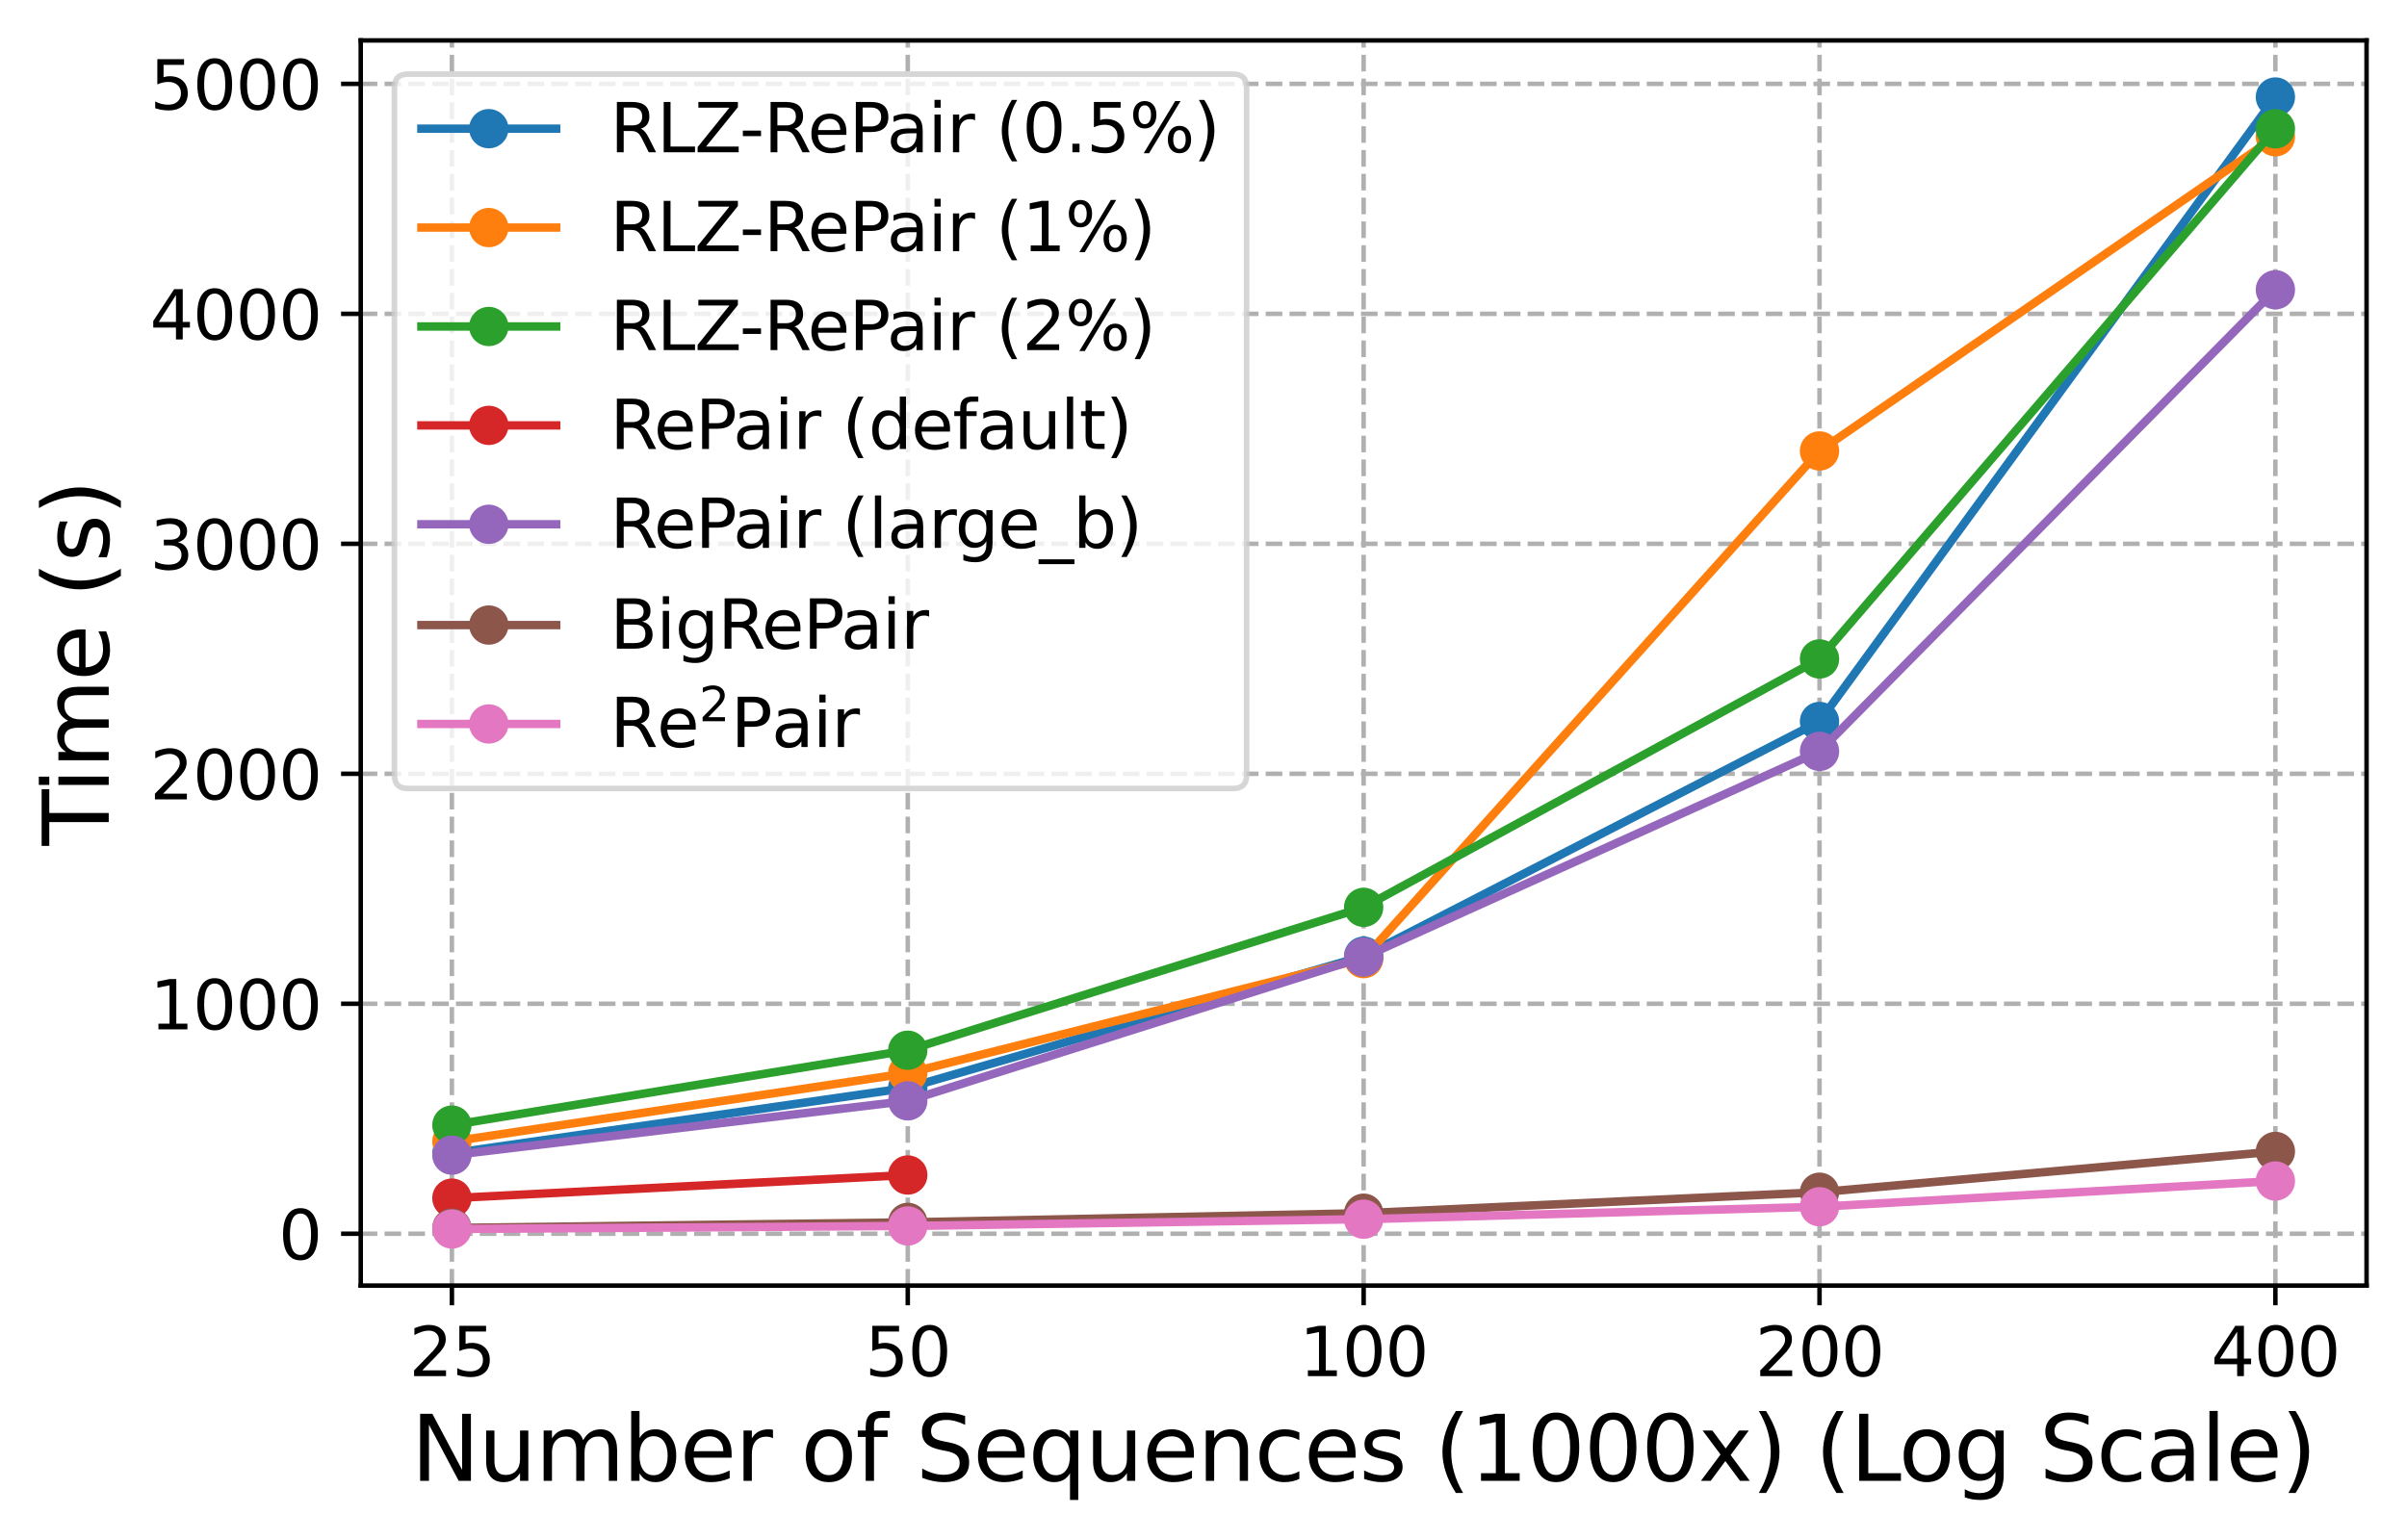 <?xml version="1.0" encoding="utf-8" standalone="no"?>
<!DOCTYPE svg PUBLIC "-//W3C//DTD SVG 1.1//EN"
  "http://www.w3.org/Graphics/SVG/1.1/DTD/svg11.dtd">
<svg xmlns:xlink="http://www.w3.org/1999/xlink" width="428.545pt" height="274.259pt" viewBox="0 0 428.545 274.259" xmlns="http://www.w3.org/2000/svg" version="1.1">
 <defs>
  <style type="text/css">*{stroke-linejoin: round; stroke-linecap: butt}</style>
 </defs>
 <g id="figure_1">
  <g id="patch_1">
   <path d="M 0 274.259 
L 428.545 274.259 
L 428.545 0 
L 0 0 
z
" style="fill: #ffffff"/>
  </g>
  <g id="axes_1">
   <g id="patch_2">
    <path d="M 64.225 228.96 
L 421.345 228.96 
L 421.345 7.2 
L 64.225 7.2 
z
" style="fill: #ffffff"/>
   </g>
   <g id="matplotlib.axis_1">
    <g id="xtick_1">
     <g id="line2d_1">
      <path d="M 80.458 228.96 
L 80.458 7.2 
" clip-path="url(#pc20658317a)" style="fill: none; stroke-dasharray: 2.96,1.28; stroke-dashoffset: 0; stroke: #b0b0b0; stroke-width: 0.8"/>
     </g>
     <g id="line2d_2">
      <defs>
       <path id="mf39895c811" d="M 0 0 
L 0 3.5 
" style="stroke: #000000; stroke-width: 0.8"/>
      </defs>
      <g>
       <use xlink:href="#mf39895c811" x="80.458" y="228.96" style="stroke: #000000; stroke-width: 0.8"/>
      </g>
     </g>
     <g id="text_1">
      <!-- 25 -->
      <g transform="translate(72.823 245.078) scale(0.12 -0.12)">
       <defs>
        <path id="DejaVuSans-32" d="M 1228 531 
L 3431 531 
L 3431 0 
L 469 0 
L 469 531 
Q 828 903 1448 1529 
Q 2069 2156 2228 2338 
Q 2531 2678 2651 2914 
Q 2772 3150 2772 3378 
Q 2772 3750 2511 3984 
Q 2250 4219 1831 4219 
Q 1534 4219 1204 4116 
Q 875 4013 500 3803 
L 500 4441 
Q 881 4594 1212 4672 
Q 1544 4750 1819 4750 
Q 2544 4750 2975 4387 
Q 3406 4025 3406 3419 
Q 3406 3131 3298 2873 
Q 3191 2616 2906 2266 
Q 2828 2175 2409 1742 
Q 1991 1309 1228 531 
z
" transform="scale(0.016)"/>
        <path id="DejaVuSans-35" d="M 691 4666 
L 3169 4666 
L 3169 4134 
L 1269 4134 
L 1269 2991 
Q 1406 3038 1543 3061 
Q 1681 3084 1819 3084 
Q 2600 3084 3056 2656 
Q 3513 2228 3513 1497 
Q 3513 744 3044 326 
Q 2575 -91 1722 -91 
Q 1428 -91 1123 -41 
Q 819 9 494 109 
L 494 744 
Q 775 591 1075 516 
Q 1375 441 1709 441 
Q 2250 441 2565 725 
Q 2881 1009 2881 1497 
Q 2881 1984 2565 2268 
Q 2250 2553 1709 2553 
Q 1456 2553 1204 2497 
Q 953 2441 691 2322 
L 691 4666 
z
" transform="scale(0.016)"/>
       </defs>
       <use xlink:href="#DejaVuSans-32"/>
       <use xlink:href="#DejaVuSans-35" x="63.623"/>
      </g>
     </g>
    </g>
    <g id="xtick_2">
     <g id="line2d_3">
      <path d="M 161.621 228.96 
L 161.621 7.2 
" clip-path="url(#pc20658317a)" style="fill: none; stroke-dasharray: 2.96,1.28; stroke-dashoffset: 0; stroke: #b0b0b0; stroke-width: 0.8"/>
     </g>
     <g id="line2d_4">
      <g>
       <use xlink:href="#mf39895c811" x="161.621" y="228.96" style="stroke: #000000; stroke-width: 0.8"/>
      </g>
     </g>
     <g id="text_2">
      <!-- 50 -->
      <g transform="translate(153.986 245.078) scale(0.12 -0.12)">
       <defs>
        <path id="DejaVuSans-30" d="M 2034 4250 
Q 1547 4250 1301 3770 
Q 1056 3291 1056 2328 
Q 1056 1369 1301 889 
Q 1547 409 2034 409 
Q 2525 409 2770 889 
Q 3016 1369 3016 2328 
Q 3016 3291 2770 3770 
Q 2525 4250 2034 4250 
z
M 2034 4750 
Q 2819 4750 3233 4129 
Q 3647 3509 3647 2328 
Q 3647 1150 3233 529 
Q 2819 -91 2034 -91 
Q 1250 -91 836 529 
Q 422 1150 422 2328 
Q 422 3509 836 4129 
Q 1250 4750 2034 4750 
z
" transform="scale(0.016)"/>
       </defs>
       <use xlink:href="#DejaVuSans-35"/>
       <use xlink:href="#DejaVuSans-30" x="63.623"/>
      </g>
     </g>
    </g>
    <g id="xtick_3">
     <g id="line2d_5">
      <path d="M 242.785 228.96 
L 242.785 7.2 
" clip-path="url(#pc20658317a)" style="fill: none; stroke-dasharray: 2.96,1.28; stroke-dashoffset: 0; stroke: #b0b0b0; stroke-width: 0.8"/>
     </g>
     <g id="line2d_6">
      <g>
       <use xlink:href="#mf39895c811" x="242.785" y="228.96" style="stroke: #000000; stroke-width: 0.8"/>
      </g>
     </g>
     <g id="text_3">
      <!-- 100 -->
      <g transform="translate(231.333 245.078) scale(0.12 -0.12)">
       <defs>
        <path id="DejaVuSans-31" d="M 794 531 
L 1825 531 
L 1825 4091 
L 703 3866 
L 703 4441 
L 1819 4666 
L 2450 4666 
L 2450 531 
L 3481 531 
L 3481 0 
L 794 0 
L 794 531 
z
" transform="scale(0.016)"/>
       </defs>
       <use xlink:href="#DejaVuSans-31"/>
       <use xlink:href="#DejaVuSans-30" x="63.623"/>
       <use xlink:href="#DejaVuSans-30" x="127.246"/>
      </g>
     </g>
    </g>
    <g id="xtick_4">
     <g id="line2d_7">
      <path d="M 323.949 228.96 
L 323.949 7.2 
" clip-path="url(#pc20658317a)" style="fill: none; stroke-dasharray: 2.96,1.28; stroke-dashoffset: 0; stroke: #b0b0b0; stroke-width: 0.8"/>
     </g>
     <g id="line2d_8">
      <g>
       <use xlink:href="#mf39895c811" x="323.949" y="228.96" style="stroke: #000000; stroke-width: 0.8"/>
      </g>
     </g>
     <g id="text_4">
      <!-- 200 -->
      <g transform="translate(312.496 245.078) scale(0.12 -0.12)">
       <use xlink:href="#DejaVuSans-32"/>
       <use xlink:href="#DejaVuSans-30" x="63.623"/>
       <use xlink:href="#DejaVuSans-30" x="127.246"/>
      </g>
     </g>
    </g>
    <g id="xtick_5">
     <g id="line2d_9">
      <path d="M 405.112 228.96 
L 405.112 7.2 
" clip-path="url(#pc20658317a)" style="fill: none; stroke-dasharray: 2.96,1.28; stroke-dashoffset: 0; stroke: #b0b0b0; stroke-width: 0.8"/>
     </g>
     <g id="line2d_10">
      <g>
       <use xlink:href="#mf39895c811" x="405.112" y="228.96" style="stroke: #000000; stroke-width: 0.8"/>
      </g>
     </g>
     <g id="text_5">
      <!-- 400 -->
      <g transform="translate(393.66 245.078) scale(0.12 -0.12)">
       <defs>
        <path id="DejaVuSans-34" d="M 2419 4116 
L 825 1625 
L 2419 1625 
L 2419 4116 
z
M 2253 4666 
L 3047 4666 
L 3047 1625 
L 3713 1625 
L 3713 1100 
L 3047 1100 
L 3047 0 
L 2419 0 
L 2419 1100 
L 313 1100 
L 313 1709 
L 2253 4666 
z
" transform="scale(0.016)"/>
       </defs>
       <use xlink:href="#DejaVuSans-34"/>
       <use xlink:href="#DejaVuSans-30" x="63.623"/>
       <use xlink:href="#DejaVuSans-30" x="127.246"/>
      </g>
     </g>
    </g>
    <g id="text_6">
     <!-- Number of Sequences (1000x) (Log Scale) -->
     <g transform="translate(73.196 263.731) scale(0.16 -0.16)">
      <defs>
       <path id="DejaVuSans-4e" d="M 628 4666 
L 1478 4666 
L 3547 763 
L 3547 4666 
L 4159 4666 
L 4159 0 
L 3309 0 
L 1241 3903 
L 1241 0 
L 628 0 
L 628 4666 
z
" transform="scale(0.016)"/>
       <path id="DejaVuSans-75" d="M 544 1381 
L 544 3500 
L 1119 3500 
L 1119 1403 
Q 1119 906 1312 657 
Q 1506 409 1894 409 
Q 2359 409 2629 706 
Q 2900 1003 2900 1516 
L 2900 3500 
L 3475 3500 
L 3475 0 
L 2900 0 
L 2900 538 
Q 2691 219 2414 64 
Q 2138 -91 1772 -91 
Q 1169 -91 856 284 
Q 544 659 544 1381 
z
M 1991 3584 
L 1991 3584 
z
" transform="scale(0.016)"/>
       <path id="DejaVuSans-6d" d="M 3328 2828 
Q 3544 3216 3844 3400 
Q 4144 3584 4550 3584 
Q 5097 3584 5394 3201 
Q 5691 2819 5691 2113 
L 5691 0 
L 5113 0 
L 5113 2094 
Q 5113 2597 4934 2840 
Q 4756 3084 4391 3084 
Q 3944 3084 3684 2787 
Q 3425 2491 3425 1978 
L 3425 0 
L 2847 0 
L 2847 2094 
Q 2847 2600 2669 2842 
Q 2491 3084 2119 3084 
Q 1678 3084 1418 2786 
Q 1159 2488 1159 1978 
L 1159 0 
L 581 0 
L 581 3500 
L 1159 3500 
L 1159 2956 
Q 1356 3278 1631 3431 
Q 1906 3584 2284 3584 
Q 2666 3584 2933 3390 
Q 3200 3197 3328 2828 
z
" transform="scale(0.016)"/>
       <path id="DejaVuSans-62" d="M 3116 1747 
Q 3116 2381 2855 2742 
Q 2594 3103 2138 3103 
Q 1681 3103 1420 2742 
Q 1159 2381 1159 1747 
Q 1159 1113 1420 752 
Q 1681 391 2138 391 
Q 2594 391 2855 752 
Q 3116 1113 3116 1747 
z
M 1159 2969 
Q 1341 3281 1617 3432 
Q 1894 3584 2278 3584 
Q 2916 3584 3314 3078 
Q 3713 2572 3713 1747 
Q 3713 922 3314 415 
Q 2916 -91 2278 -91 
Q 1894 -91 1617 61 
Q 1341 213 1159 525 
L 1159 0 
L 581 0 
L 581 4863 
L 1159 4863 
L 1159 2969 
z
" transform="scale(0.016)"/>
       <path id="DejaVuSans-65" d="M 3597 1894 
L 3597 1613 
L 953 1613 
Q 991 1019 1311 708 
Q 1631 397 2203 397 
Q 2534 397 2845 478 
Q 3156 559 3463 722 
L 3463 178 
Q 3153 47 2828 -22 
Q 2503 -91 2169 -91 
Q 1331 -91 842 396 
Q 353 884 353 1716 
Q 353 2575 817 3079 
Q 1281 3584 2069 3584 
Q 2775 3584 3186 3129 
Q 3597 2675 3597 1894 
z
M 3022 2063 
Q 3016 2534 2758 2815 
Q 2500 3097 2075 3097 
Q 1594 3097 1305 2825 
Q 1016 2553 972 2059 
L 3022 2063 
z
" transform="scale(0.016)"/>
       <path id="DejaVuSans-72" d="M 2631 2963 
Q 2534 3019 2420 3045 
Q 2306 3072 2169 3072 
Q 1681 3072 1420 2755 
Q 1159 2438 1159 1844 
L 1159 0 
L 581 0 
L 581 3500 
L 1159 3500 
L 1159 2956 
Q 1341 3275 1631 3429 
Q 1922 3584 2338 3584 
Q 2397 3584 2469 3576 
Q 2541 3569 2628 3553 
L 2631 2963 
z
" transform="scale(0.016)"/>
       <path id="DejaVuSans-20" transform="scale(0.016)"/>
       <path id="DejaVuSans-6f" d="M 1959 3097 
Q 1497 3097 1228 2736 
Q 959 2375 959 1747 
Q 959 1119 1226 758 
Q 1494 397 1959 397 
Q 2419 397 2687 759 
Q 2956 1122 2956 1747 
Q 2956 2369 2687 2733 
Q 2419 3097 1959 3097 
z
M 1959 3584 
Q 2709 3584 3137 3096 
Q 3566 2609 3566 1747 
Q 3566 888 3137 398 
Q 2709 -91 1959 -91 
Q 1206 -91 779 398 
Q 353 888 353 1747 
Q 353 2609 779 3096 
Q 1206 3584 1959 3584 
z
" transform="scale(0.016)"/>
       <path id="DejaVuSans-66" d="M 2375 4863 
L 2375 4384 
L 1825 4384 
Q 1516 4384 1395 4259 
Q 1275 4134 1275 3809 
L 1275 3500 
L 2222 3500 
L 2222 3053 
L 1275 3053 
L 1275 0 
L 697 0 
L 697 3053 
L 147 3053 
L 147 3500 
L 697 3500 
L 697 3744 
Q 697 4328 969 4595 
Q 1241 4863 1831 4863 
L 2375 4863 
z
" transform="scale(0.016)"/>
       <path id="DejaVuSans-53" d="M 3425 4513 
L 3425 3897 
Q 3066 4069 2747 4153 
Q 2428 4238 2131 4238 
Q 1616 4238 1336 4038 
Q 1056 3838 1056 3469 
Q 1056 3159 1242 3001 
Q 1428 2844 1947 2747 
L 2328 2669 
Q 3034 2534 3370 2195 
Q 3706 1856 3706 1288 
Q 3706 609 3251 259 
Q 2797 -91 1919 -91 
Q 1588 -91 1214 -16 
Q 841 59 441 206 
L 441 856 
Q 825 641 1194 531 
Q 1563 422 1919 422 
Q 2459 422 2753 634 
Q 3047 847 3047 1241 
Q 3047 1584 2836 1778 
Q 2625 1972 2144 2069 
L 1759 2144 
Q 1053 2284 737 2584 
Q 422 2884 422 3419 
Q 422 4038 858 4394 
Q 1294 4750 2059 4750 
Q 2388 4750 2728 4690 
Q 3069 4631 3425 4513 
z
" transform="scale(0.016)"/>
       <path id="DejaVuSans-71" d="M 947 1747 
Q 947 1113 1208 752 
Q 1469 391 1925 391 
Q 2381 391 2643 752 
Q 2906 1113 2906 1747 
Q 2906 2381 2643 2742 
Q 2381 3103 1925 3103 
Q 1469 3103 1208 2742 
Q 947 2381 947 1747 
z
M 2906 525 
Q 2725 213 2448 61 
Q 2172 -91 1784 -91 
Q 1150 -91 751 415 
Q 353 922 353 1747 
Q 353 2572 751 3078 
Q 1150 3584 1784 3584 
Q 2172 3584 2448 3432 
Q 2725 3281 2906 2969 
L 2906 3500 
L 3481 3500 
L 3481 -1331 
L 2906 -1331 
L 2906 525 
z
" transform="scale(0.016)"/>
       <path id="DejaVuSans-6e" d="M 3513 2113 
L 3513 0 
L 2938 0 
L 2938 2094 
Q 2938 2591 2744 2837 
Q 2550 3084 2163 3084 
Q 1697 3084 1428 2787 
Q 1159 2491 1159 1978 
L 1159 0 
L 581 0 
L 581 3500 
L 1159 3500 
L 1159 2956 
Q 1366 3272 1645 3428 
Q 1925 3584 2291 3584 
Q 2894 3584 3203 3211 
Q 3513 2838 3513 2113 
z
" transform="scale(0.016)"/>
       <path id="DejaVuSans-63" d="M 3122 3366 
L 3122 2828 
Q 2878 2963 2633 3030 
Q 2388 3097 2138 3097 
Q 1578 3097 1268 2742 
Q 959 2388 959 1747 
Q 959 1106 1268 751 
Q 1578 397 2138 397 
Q 2388 397 2633 464 
Q 2878 531 3122 666 
L 3122 134 
Q 2881 22 2623 -34 
Q 2366 -91 2075 -91 
Q 1284 -91 818 406 
Q 353 903 353 1747 
Q 353 2603 823 3093 
Q 1294 3584 2113 3584 
Q 2378 3584 2631 3529 
Q 2884 3475 3122 3366 
z
" transform="scale(0.016)"/>
       <path id="DejaVuSans-73" d="M 2834 3397 
L 2834 2853 
Q 2591 2978 2328 3040 
Q 2066 3103 1784 3103 
Q 1356 3103 1142 2972 
Q 928 2841 928 2578 
Q 928 2378 1081 2264 
Q 1234 2150 1697 2047 
L 1894 2003 
Q 2506 1872 2764 1633 
Q 3022 1394 3022 966 
Q 3022 478 2636 193 
Q 2250 -91 1575 -91 
Q 1294 -91 989 -36 
Q 684 19 347 128 
L 347 722 
Q 666 556 975 473 
Q 1284 391 1588 391 
Q 1994 391 2212 530 
Q 2431 669 2431 922 
Q 2431 1156 2273 1281 
Q 2116 1406 1581 1522 
L 1381 1569 
Q 847 1681 609 1914 
Q 372 2147 372 2553 
Q 372 3047 722 3315 
Q 1072 3584 1716 3584 
Q 2034 3584 2315 3537 
Q 2597 3491 2834 3397 
z
" transform="scale(0.016)"/>
       <path id="DejaVuSans-28" d="M 1984 4856 
Q 1566 4138 1362 3434 
Q 1159 2731 1159 2009 
Q 1159 1288 1364 580 
Q 1569 -128 1984 -844 
L 1484 -844 
Q 1016 -109 783 600 
Q 550 1309 550 2009 
Q 550 2706 781 3412 
Q 1013 4119 1484 4856 
L 1984 4856 
z
" transform="scale(0.016)"/>
       <path id="DejaVuSans-78" d="M 3513 3500 
L 2247 1797 
L 3578 0 
L 2900 0 
L 1881 1375 
L 863 0 
L 184 0 
L 1544 1831 
L 300 3500 
L 978 3500 
L 1906 2253 
L 2834 3500 
L 3513 3500 
z
" transform="scale(0.016)"/>
       <path id="DejaVuSans-29" d="M 513 4856 
L 1013 4856 
Q 1481 4119 1714 3412 
Q 1947 2706 1947 2009 
Q 1947 1309 1714 600 
Q 1481 -109 1013 -844 
L 513 -844 
Q 928 -128 1133 580 
Q 1338 1288 1338 2009 
Q 1338 2731 1133 3434 
Q 928 4138 513 4856 
z
" transform="scale(0.016)"/>
       <path id="DejaVuSans-4c" d="M 628 4666 
L 1259 4666 
L 1259 531 
L 3531 531 
L 3531 0 
L 628 0 
L 628 4666 
z
" transform="scale(0.016)"/>
       <path id="DejaVuSans-67" d="M 2906 1791 
Q 2906 2416 2648 2759 
Q 2391 3103 1925 3103 
Q 1463 3103 1205 2759 
Q 947 2416 947 1791 
Q 947 1169 1205 825 
Q 1463 481 1925 481 
Q 2391 481 2648 825 
Q 2906 1169 2906 1791 
z
M 3481 434 
Q 3481 -459 3084 -895 
Q 2688 -1331 1869 -1331 
Q 1566 -1331 1297 -1286 
Q 1028 -1241 775 -1147 
L 775 -588 
Q 1028 -725 1275 -790 
Q 1522 -856 1778 -856 
Q 2344 -856 2625 -561 
Q 2906 -266 2906 331 
L 2906 616 
Q 2728 306 2450 153 
Q 2172 0 1784 0 
Q 1141 0 747 490 
Q 353 981 353 1791 
Q 353 2603 747 3093 
Q 1141 3584 1784 3584 
Q 2172 3584 2450 3431 
Q 2728 3278 2906 2969 
L 2906 3500 
L 3481 3500 
L 3481 434 
z
" transform="scale(0.016)"/>
       <path id="DejaVuSans-61" d="M 2194 1759 
Q 1497 1759 1228 1600 
Q 959 1441 959 1056 
Q 959 750 1161 570 
Q 1363 391 1709 391 
Q 2188 391 2477 730 
Q 2766 1069 2766 1631 
L 2766 1759 
L 2194 1759 
z
M 3341 1997 
L 3341 0 
L 2766 0 
L 2766 531 
Q 2569 213 2275 61 
Q 1981 -91 1556 -91 
Q 1019 -91 701 211 
Q 384 513 384 1019 
Q 384 1609 779 1909 
Q 1175 2209 1959 2209 
L 2766 2209 
L 2766 2266 
Q 2766 2663 2505 2880 
Q 2244 3097 1772 3097 
Q 1472 3097 1187 3025 
Q 903 2953 641 2809 
L 641 3341 
Q 956 3463 1253 3523 
Q 1550 3584 1831 3584 
Q 2591 3584 2966 3190 
Q 3341 2797 3341 1997 
z
" transform="scale(0.016)"/>
       <path id="DejaVuSans-6c" d="M 603 4863 
L 1178 4863 
L 1178 0 
L 603 0 
L 603 4863 
z
" transform="scale(0.016)"/>
      </defs>
      <use xlink:href="#DejaVuSans-4e"/>
      <use xlink:href="#DejaVuSans-75" x="74.805"/>
      <use xlink:href="#DejaVuSans-6d" x="138.184"/>
      <use xlink:href="#DejaVuSans-62" x="235.596"/>
      <use xlink:href="#DejaVuSans-65" x="299.072"/>
      <use xlink:href="#DejaVuSans-72" x="360.596"/>
      <use xlink:href="#DejaVuSans-20" x="401.709"/>
      <use xlink:href="#DejaVuSans-6f" x="433.496"/>
      <use xlink:href="#DejaVuSans-66" x="494.678"/>
      <use xlink:href="#DejaVuSans-20" x="529.883"/>
      <use xlink:href="#DejaVuSans-53" x="561.67"/>
      <use xlink:href="#DejaVuSans-65" x="625.146"/>
      <use xlink:href="#DejaVuSans-71" x="686.67"/>
      <use xlink:href="#DejaVuSans-75" x="750.146"/>
      <use xlink:href="#DejaVuSans-65" x="813.525"/>
      <use xlink:href="#DejaVuSans-6e" x="875.049"/>
      <use xlink:href="#DejaVuSans-63" x="938.428"/>
      <use xlink:href="#DejaVuSans-65" x="993.408"/>
      <use xlink:href="#DejaVuSans-73" x="1054.932"/>
      <use xlink:href="#DejaVuSans-20" x="1107.031"/>
      <use xlink:href="#DejaVuSans-28" x="1138.818"/>
      <use xlink:href="#DejaVuSans-31" x="1177.832"/>
      <use xlink:href="#DejaVuSans-30" x="1241.455"/>
      <use xlink:href="#DejaVuSans-30" x="1305.078"/>
      <use xlink:href="#DejaVuSans-30" x="1368.701"/>
      <use xlink:href="#DejaVuSans-78" x="1432.324"/>
      <use xlink:href="#DejaVuSans-29" x="1491.504"/>
      <use xlink:href="#DejaVuSans-20" x="1530.518"/>
      <use xlink:href="#DejaVuSans-28" x="1562.305"/>
      <use xlink:href="#DejaVuSans-4c" x="1601.318"/>
      <use xlink:href="#DejaVuSans-6f" x="1655.281"/>
      <use xlink:href="#DejaVuSans-67" x="1716.463"/>
      <use xlink:href="#DejaVuSans-20" x="1779.939"/>
      <use xlink:href="#DejaVuSans-53" x="1811.727"/>
      <use xlink:href="#DejaVuSans-63" x="1875.203"/>
      <use xlink:href="#DejaVuSans-61" x="1930.184"/>
      <use xlink:href="#DejaVuSans-6c" x="1991.463"/>
      <use xlink:href="#DejaVuSans-65" x="2019.246"/>
      <use xlink:href="#DejaVuSans-29" x="2080.77"/>
     </g>
    </g>
   </g>
   <g id="matplotlib.axis_2">
    <g id="ytick_1">
     <g id="line2d_11">
      <path d="M 64.225 219.728 
L 421.345 219.728 
" clip-path="url(#pc20658317a)" style="fill: none; stroke-dasharray: 2.96,1.28; stroke-dashoffset: 0; stroke: #b0b0b0; stroke-width: 0.8"/>
     </g>
     <g id="line2d_12">
      <defs>
       <path id="m8a1524a523" d="M 0 0 
L -3.5 0 
" style="stroke: #000000; stroke-width: 0.8"/>
      </defs>
      <g>
       <use xlink:href="#m8a1524a523" x="64.225" y="219.728" style="stroke: #000000; stroke-width: 0.8"/>
      </g>
     </g>
     <g id="text_7">
      <!-- 0 -->
      <g transform="translate(49.59 224.287) scale(0.12 -0.12)">
       <use xlink:href="#DejaVuSans-30"/>
      </g>
     </g>
    </g>
    <g id="ytick_2">
     <g id="line2d_13">
      <path d="M 64.225 178.769 
L 421.345 178.769 
" clip-path="url(#pc20658317a)" style="fill: none; stroke-dasharray: 2.96,1.28; stroke-dashoffset: 0; stroke: #b0b0b0; stroke-width: 0.8"/>
     </g>
     <g id="line2d_14">
      <g>
       <use xlink:href="#m8a1524a523" x="64.225" y="178.769" style="stroke: #000000; stroke-width: 0.8"/>
      </g>
     </g>
     <g id="text_8">
      <!-- 1000 -->
      <g transform="translate(26.685 183.329) scale(0.12 -0.12)">
       <use xlink:href="#DejaVuSans-31"/>
       <use xlink:href="#DejaVuSans-30" x="63.623"/>
       <use xlink:href="#DejaVuSans-30" x="127.246"/>
       <use xlink:href="#DejaVuSans-30" x="190.869"/>
      </g>
     </g>
    </g>
    <g id="ytick_3">
     <g id="line2d_15">
      <path d="M 64.225 137.811 
L 421.345 137.811 
" clip-path="url(#pc20658317a)" style="fill: none; stroke-dasharray: 2.96,1.28; stroke-dashoffset: 0; stroke: #b0b0b0; stroke-width: 0.8"/>
     </g>
     <g id="line2d_16">
      <g>
       <use xlink:href="#m8a1524a523" x="64.225" y="137.811" style="stroke: #000000; stroke-width: 0.8"/>
      </g>
     </g>
     <g id="text_9">
      <!-- 2000 -->
      <g transform="translate(26.685 142.37) scale(0.12 -0.12)">
       <use xlink:href="#DejaVuSans-32"/>
       <use xlink:href="#DejaVuSans-30" x="63.623"/>
       <use xlink:href="#DejaVuSans-30" x="127.246"/>
       <use xlink:href="#DejaVuSans-30" x="190.869"/>
      </g>
     </g>
    </g>
    <g id="ytick_4">
     <g id="line2d_17">
      <path d="M 64.225 96.852 
L 421.345 96.852 
" clip-path="url(#pc20658317a)" style="fill: none; stroke-dasharray: 2.96,1.28; stroke-dashoffset: 0; stroke: #b0b0b0; stroke-width: 0.8"/>
     </g>
     <g id="line2d_18">
      <g>
       <use xlink:href="#m8a1524a523" x="64.225" y="96.852" style="stroke: #000000; stroke-width: 0.8"/>
      </g>
     </g>
     <g id="text_10">
      <!-- 3000 -->
      <g transform="translate(26.685 101.411) scale(0.12 -0.12)">
       <defs>
        <path id="DejaVuSans-33" d="M 2597 2516 
Q 3050 2419 3304 2112 
Q 3559 1806 3559 1356 
Q 3559 666 3084 287 
Q 2609 -91 1734 -91 
Q 1441 -91 1130 -33 
Q 819 25 488 141 
L 488 750 
Q 750 597 1062 519 
Q 1375 441 1716 441 
Q 2309 441 2620 675 
Q 2931 909 2931 1356 
Q 2931 1769 2642 2001 
Q 2353 2234 1838 2234 
L 1294 2234 
L 1294 2753 
L 1863 2753 
Q 2328 2753 2575 2939 
Q 2822 3125 2822 3475 
Q 2822 3834 2567 4026 
Q 2313 4219 1838 4219 
Q 1578 4219 1281 4162 
Q 984 4106 628 3988 
L 628 4550 
Q 988 4650 1302 4700 
Q 1616 4750 1894 4750 
Q 2613 4750 3031 4423 
Q 3450 4097 3450 3541 
Q 3450 3153 3228 2886 
Q 3006 2619 2597 2516 
z
" transform="scale(0.016)"/>
       </defs>
       <use xlink:href="#DejaVuSans-33"/>
       <use xlink:href="#DejaVuSans-30" x="63.623"/>
       <use xlink:href="#DejaVuSans-30" x="127.246"/>
       <use xlink:href="#DejaVuSans-30" x="190.869"/>
      </g>
     </g>
    </g>
    <g id="ytick_5">
     <g id="line2d_19">
      <path d="M 64.225 55.893 
L 421.345 55.893 
" clip-path="url(#pc20658317a)" style="fill: none; stroke-dasharray: 2.96,1.28; stroke-dashoffset: 0; stroke: #b0b0b0; stroke-width: 0.8"/>
     </g>
     <g id="line2d_20">
      <g>
       <use xlink:href="#m8a1524a523" x="64.225" y="55.893" style="stroke: #000000; stroke-width: 0.8"/>
      </g>
     </g>
     <g id="text_11">
      <!-- 4000 -->
      <g transform="translate(26.685 60.452) scale(0.12 -0.12)">
       <use xlink:href="#DejaVuSans-34"/>
       <use xlink:href="#DejaVuSans-30" x="63.623"/>
       <use xlink:href="#DejaVuSans-30" x="127.246"/>
       <use xlink:href="#DejaVuSans-30" x="190.869"/>
      </g>
     </g>
    </g>
    <g id="ytick_6">
     <g id="line2d_21">
      <path d="M 64.225 14.934 
L 421.345 14.934 
" clip-path="url(#pc20658317a)" style="fill: none; stroke-dasharray: 2.96,1.28; stroke-dashoffset: 0; stroke: #b0b0b0; stroke-width: 0.8"/>
     </g>
     <g id="line2d_22">
      <g>
       <use xlink:href="#m8a1524a523" x="64.225" y="14.934" style="stroke: #000000; stroke-width: 0.8"/>
      </g>
     </g>
     <g id="text_12">
      <!-- 5000 -->
      <g transform="translate(26.685 19.493) scale(0.12 -0.12)">
       <use xlink:href="#DejaVuSans-35"/>
       <use xlink:href="#DejaVuSans-30" x="63.623"/>
       <use xlink:href="#DejaVuSans-30" x="127.246"/>
       <use xlink:href="#DejaVuSans-30" x="190.869"/>
      </g>
     </g>
    </g>
    <g id="text_13">
     <!-- Time (s) -->
     <g transform="translate(19.358 150.606) rotate(-90) scale(0.16 -0.16)">
      <defs>
       <path id="DejaVuSans-54" d="M -19 4666 
L 3928 4666 
L 3928 4134 
L 2272 4134 
L 2272 0 
L 1638 0 
L 1638 4134 
L -19 4134 
L -19 4666 
z
" transform="scale(0.016)"/>
       <path id="DejaVuSans-69" d="M 603 3500 
L 1178 3500 
L 1178 0 
L 603 0 
L 603 3500 
z
M 603 4863 
L 1178 4863 
L 1178 4134 
L 603 4134 
L 603 4863 
z
" transform="scale(0.016)"/>
      </defs>
      <use xlink:href="#DejaVuSans-54"/>
      <use xlink:href="#DejaVuSans-69" x="57.959"/>
      <use xlink:href="#DejaVuSans-6d" x="85.742"/>
      <use xlink:href="#DejaVuSans-65" x="183.154"/>
      <use xlink:href="#DejaVuSans-20" x="244.678"/>
      <use xlink:href="#DejaVuSans-28" x="276.465"/>
      <use xlink:href="#DejaVuSans-73" x="315.479"/>
      <use xlink:href="#DejaVuSans-29" x="367.578"/>
     </g>
    </g>
   </g>
   <g id="line2d_23">
    <path d="M 80.458 205.393 
L 161.621 193.726 
L 242.785 170.285 
L 323.949 128.494 
L 405.112 17.28 
" clip-path="url(#pc20658317a)" style="fill: none; stroke: #1f77b4; stroke-width: 1.5; stroke-linecap: square"/>
    <defs>
     <path id="m51f9c41cff" d="M 0 3 
C 0.796 3 1.559 2.684 2.121 2.121 
C 2.684 1.559 3 0.796 3 0 
C 3 -0.796 2.684 -1.559 2.121 -2.121 
C 1.559 -2.684 0.796 -3 0 -3 
C -0.796 -3 -1.559 -2.684 -2.121 -2.121 
C -2.684 -1.559 -3 -0.796 -3 0 
C -3 0.796 -2.684 1.559 -2.121 2.121 
C -1.559 2.684 -0.796 3 0 3 
z
" style="stroke: #1f77b4"/>
    </defs>
    <g clip-path="url(#pc20658317a)">
     <use xlink:href="#m51f9c41cff" x="80.458" y="205.393" style="fill: #1f77b4; stroke: #1f77b4"/>
     <use xlink:href="#m51f9c41cff" x="161.621" y="193.726" style="fill: #1f77b4; stroke: #1f77b4"/>
     <use xlink:href="#m51f9c41cff" x="242.785" y="170.285" style="fill: #1f77b4; stroke: #1f77b4"/>
     <use xlink:href="#m51f9c41cff" x="323.949" y="128.494" style="fill: #1f77b4; stroke: #1f77b4"/>
     <use xlink:href="#m51f9c41cff" x="405.112" y="17.28" style="fill: #1f77b4; stroke: #1f77b4"/>
    </g>
   </g>
   <g id="line2d_24">
    <path d="M 80.458 203.3 
L 161.621 191.118 
L 242.785 170.729 
L 323.949 80.311 
L 405.112 24.358 
" clip-path="url(#pc20658317a)" style="fill: none; stroke: #ff7f0e; stroke-width: 1.5; stroke-linecap: square"/>
    <defs>
     <path id="m152f05883e" d="M 0 3 
C 0.796 3 1.559 2.684 2.121 2.121 
C 2.684 1.559 3 0.796 3 0 
C 3 -0.796 2.684 -1.559 2.121 -2.121 
C 1.559 -2.684 0.796 -3 0 -3 
C -0.796 -3 -1.559 -2.684 -2.121 -2.121 
C -2.684 -1.559 -3 -0.796 -3 0 
C -3 0.796 -2.684 1.559 -2.121 2.121 
C -1.559 2.684 -0.796 3 0 3 
z
" style="stroke: #ff7f0e"/>
    </defs>
    <g clip-path="url(#pc20658317a)">
     <use xlink:href="#m152f05883e" x="80.458" y="203.3" style="fill: #ff7f0e; stroke: #ff7f0e"/>
     <use xlink:href="#m152f05883e" x="161.621" y="191.118" style="fill: #ff7f0e; stroke: #ff7f0e"/>
     <use xlink:href="#m152f05883e" x="242.785" y="170.729" style="fill: #ff7f0e; stroke: #ff7f0e"/>
     <use xlink:href="#m152f05883e" x="323.949" y="80.311" style="fill: #ff7f0e; stroke: #ff7f0e"/>
     <use xlink:href="#m152f05883e" x="405.112" y="24.358" style="fill: #ff7f0e; stroke: #ff7f0e"/>
    </g>
   </g>
   <g id="line2d_25">
    <path d="M 80.458 200.379 
L 161.621 187.044 
L 242.785 161.596 
L 323.949 117.355 
L 405.112 22.945 
" clip-path="url(#pc20658317a)" style="fill: none; stroke: #2ca02c; stroke-width: 1.5; stroke-linecap: square"/>
    <defs>
     <path id="m69b4e5b373" d="M 0 3 
C 0.796 3 1.559 2.684 2.121 2.121 
C 2.684 1.559 3 0.796 3 0 
C 3 -0.796 2.684 -1.559 2.121 -2.121 
C 1.559 -2.684 0.796 -3 0 -3 
C -0.796 -3 -1.559 -2.684 -2.121 -2.121 
C -2.684 -1.559 -3 -0.796 -3 0 
C -3 0.796 -2.684 1.559 -2.121 2.121 
C -1.559 2.684 -0.796 3 0 3 
z
" style="stroke: #2ca02c"/>
    </defs>
    <g clip-path="url(#pc20658317a)">
     <use xlink:href="#m69b4e5b373" x="80.458" y="200.379" style="fill: #2ca02c; stroke: #2ca02c"/>
     <use xlink:href="#m69b4e5b373" x="161.621" y="187.044" style="fill: #2ca02c; stroke: #2ca02c"/>
     <use xlink:href="#m69b4e5b373" x="242.785" y="161.596" style="fill: #2ca02c; stroke: #2ca02c"/>
     <use xlink:href="#m69b4e5b373" x="323.949" y="117.355" style="fill: #2ca02c; stroke: #2ca02c"/>
     <use xlink:href="#m69b4e5b373" x="405.112" y="22.945" style="fill: #2ca02c; stroke: #2ca02c"/>
    </g>
   </g>
   <g id="line2d_26">
    <path d="M 80.458 213.384 
L 161.621 209.266 
" clip-path="url(#pc20658317a)" style="fill: none; stroke: #d62728; stroke-width: 1.5; stroke-linecap: square"/>
    <defs>
     <path id="m5988bf3c13" d="M 0 3 
C 0.796 3 1.559 2.684 2.121 2.121 
C 2.684 1.559 3 0.796 3 0 
C 3 -0.796 2.684 -1.559 2.121 -2.121 
C 1.559 -2.684 0.796 -3 0 -3 
C -0.796 -3 -1.559 -2.684 -2.121 -2.121 
C -2.684 -1.559 -3 -0.796 -3 0 
C -3 0.796 -2.684 1.559 -2.121 2.121 
C -1.559 2.684 -0.796 3 0 3 
z
" style="stroke: #d62728"/>
    </defs>
    <g clip-path="url(#pc20658317a)">
     <use xlink:href="#m5988bf3c13" x="80.458" y="213.384" style="fill: #d62728; stroke: #d62728"/>
     <use xlink:href="#m5988bf3c13" x="161.621" y="209.266" style="fill: #d62728; stroke: #d62728"/>
    </g>
   </g>
   <g id="line2d_27">
    <path d="M 80.458 205.727 
L 161.621 196.056 
L 242.785 170.46 
L 323.949 133.814 
L 405.112 51.608 
" clip-path="url(#pc20658317a)" style="fill: none; stroke: #9467bd; stroke-width: 1.5; stroke-linecap: square"/>
    <defs>
     <path id="mff9c007e00" d="M 0 3 
C 0.796 3 1.559 2.684 2.121 2.121 
C 2.684 1.559 3 0.796 3 0 
C 3 -0.796 2.684 -1.559 2.121 -2.121 
C 1.559 -2.684 0.796 -3 0 -3 
C -0.796 -3 -1.559 -2.684 -2.121 -2.121 
C -2.684 -1.559 -3 -0.796 -3 0 
C -3 0.796 -2.684 1.559 -2.121 2.121 
C -1.559 2.684 -0.796 3 0 3 
z
" style="stroke: #9467bd"/>
    </defs>
    <g clip-path="url(#pc20658317a)">
     <use xlink:href="#mff9c007e00" x="80.458" y="205.727" style="fill: #9467bd; stroke: #9467bd"/>
     <use xlink:href="#mff9c007e00" x="161.621" y="196.056" style="fill: #9467bd; stroke: #9467bd"/>
     <use xlink:href="#mff9c007e00" x="242.785" y="170.46" style="fill: #9467bd; stroke: #9467bd"/>
     <use xlink:href="#mff9c007e00" x="323.949" y="133.814" style="fill: #9467bd; stroke: #9467bd"/>
     <use xlink:href="#mff9c007e00" x="405.112" y="51.608" style="fill: #9467bd; stroke: #9467bd"/>
    </g>
   </g>
   <g id="line2d_28">
    <path d="M 80.458 218.694 
L 161.621 217.699 
L 242.785 216.065 
L 323.949 212.329 
L 405.112 205.067 
" clip-path="url(#pc20658317a)" style="fill: none; stroke: #8c564b; stroke-width: 1.5; stroke-linecap: square"/>
    <defs>
     <path id="m6713c46e6a" d="M 0 3 
C 0.796 3 1.559 2.684 2.121 2.121 
C 2.684 1.559 3 0.796 3 0 
C 3 -0.796 2.684 -1.559 2.121 -2.121 
C 1.559 -2.684 0.796 -3 0 -3 
C -0.796 -3 -1.559 -2.684 -2.121 -2.121 
C -2.684 -1.559 -3 -0.796 -3 0 
C -3 0.796 -2.684 1.559 -2.121 2.121 
C -1.559 2.684 -0.796 3 0 3 
z
" style="stroke: #8c564b"/>
    </defs>
    <g clip-path="url(#pc20658317a)">
     <use xlink:href="#m6713c46e6a" x="80.458" y="218.694" style="fill: #8c564b; stroke: #8c564b"/>
     <use xlink:href="#m6713c46e6a" x="161.621" y="217.699" style="fill: #8c564b; stroke: #8c564b"/>
     <use xlink:href="#m6713c46e6a" x="242.785" y="216.065" style="fill: #8c564b; stroke: #8c564b"/>
     <use xlink:href="#m6713c46e6a" x="323.949" y="212.329" style="fill: #8c564b; stroke: #8c564b"/>
     <use xlink:href="#m6713c46e6a" x="405.112" y="205.067" style="fill: #8c564b; stroke: #8c564b"/>
    </g>
   </g>
   <g id="line2d_29">
    <path d="M 80.458 218.88 
L 161.621 218.338 
L 242.785 217.137 
L 323.949 214.916 
L 405.112 210.334 
" clip-path="url(#pc20658317a)" style="fill: none; stroke: #e377c2; stroke-width: 1.5; stroke-linecap: square"/>
    <defs>
     <path id="m7080781a9c" d="M 0 3 
C 0.796 3 1.559 2.684 2.121 2.121 
C 2.684 1.559 3 0.796 3 0 
C 3 -0.796 2.684 -1.559 2.121 -2.121 
C 1.559 -2.684 0.796 -3 0 -3 
C -0.796 -3 -1.559 -2.684 -2.121 -2.121 
C -2.684 -1.559 -3 -0.796 -3 0 
C -3 0.796 -2.684 1.559 -2.121 2.121 
C -1.559 2.684 -0.796 3 0 3 
z
" style="stroke: #e377c2"/>
    </defs>
    <g clip-path="url(#pc20658317a)">
     <use xlink:href="#m7080781a9c" x="80.458" y="218.88" style="fill: #e377c2; stroke: #e377c2"/>
     <use xlink:href="#m7080781a9c" x="161.621" y="218.338" style="fill: #e377c2; stroke: #e377c2"/>
     <use xlink:href="#m7080781a9c" x="242.785" y="217.137" style="fill: #e377c2; stroke: #e377c2"/>
     <use xlink:href="#m7080781a9c" x="323.949" y="214.916" style="fill: #e377c2; stroke: #e377c2"/>
     <use xlink:href="#m7080781a9c" x="405.112" y="210.334" style="fill: #e377c2; stroke: #e377c2"/>
    </g>
   </g>
   <g id="patch_3">
    <path d="M 64.225 228.96 
L 64.225 7.2 
" style="fill: none; stroke: #000000; stroke-width: 0.8; stroke-linejoin: miter; stroke-linecap: square"/>
   </g>
   <g id="patch_4">
    <path d="M 421.345 228.96 
L 421.345 7.2 
" style="fill: none; stroke: #000000; stroke-width: 0.8; stroke-linejoin: miter; stroke-linecap: square"/>
   </g>
   <g id="patch_5">
    <path d="M 64.225 228.96 
L 421.345 228.96 
" style="fill: none; stroke: #000000; stroke-width: 0.8; stroke-linejoin: miter; stroke-linecap: square"/>
   </g>
   <g id="patch_6">
    <path d="M 64.225 7.2 
L 421.345 7.2 
" style="fill: none; stroke: #000000; stroke-width: 0.8; stroke-linejoin: miter; stroke-linecap: square"/>
   </g>
   <g id="legend_1">
    <g id="patch_7">
     <path d="M 72.625 140.43 
L 219.55 140.43 
Q 221.95 140.43 221.95 138.03 
L 221.95 15.6 
Q 221.95 13.2 219.55 13.2 
L 72.625 13.2 
Q 70.225 13.2 70.225 15.6 
L 70.225 138.03 
Q 70.225 140.43 72.625 140.43 
z
" style="fill: #ffffff; opacity: 0.8; stroke: #cccccc; stroke-linejoin: miter"/>
    </g>
    <g id="line2d_30">
     <path d="M 75.025 22.918 
L 87.025 22.918 
L 99.025 22.918 
" style="fill: none; stroke: #1f77b4; stroke-width: 1.5; stroke-linecap: square"/>
     <g>
      <use xlink:href="#m51f9c41cff" x="87.025" y="22.918" style="fill: #1f77b4; stroke: #1f77b4"/>
     </g>
    </g>
    <g id="text_14">
     <!-- RLZ-RePair (0.5%) -->
     <g transform="translate(108.625 27.118) scale(0.12 -0.12)">
      <defs>
       <path id="DejaVuSans-52" d="M 2841 2188 
Q 3044 2119 3236 1894 
Q 3428 1669 3622 1275 
L 4263 0 
L 3584 0 
L 2988 1197 
Q 2756 1666 2539 1819 
Q 2322 1972 1947 1972 
L 1259 1972 
L 1259 0 
L 628 0 
L 628 4666 
L 2053 4666 
Q 2853 4666 3247 4331 
Q 3641 3997 3641 3322 
Q 3641 2881 3436 2590 
Q 3231 2300 2841 2188 
z
M 1259 4147 
L 1259 2491 
L 2053 2491 
Q 2509 2491 2742 2702 
Q 2975 2913 2975 3322 
Q 2975 3731 2742 3939 
Q 2509 4147 2053 4147 
L 1259 4147 
z
" transform="scale(0.016)"/>
       <path id="DejaVuSans-5a" d="M 359 4666 
L 4025 4666 
L 4025 4184 
L 1075 531 
L 4097 531 
L 4097 0 
L 288 0 
L 288 481 
L 3238 4134 
L 359 4134 
L 359 4666 
z
" transform="scale(0.016)"/>
       <path id="DejaVuSans-2d" d="M 313 2009 
L 1997 2009 
L 1997 1497 
L 313 1497 
L 313 2009 
z
" transform="scale(0.016)"/>
       <path id="DejaVuSans-50" d="M 1259 4147 
L 1259 2394 
L 2053 2394 
Q 2494 2394 2734 2622 
Q 2975 2850 2975 3272 
Q 2975 3691 2734 3919 
Q 2494 4147 2053 4147 
L 1259 4147 
z
M 628 4666 
L 2053 4666 
Q 2838 4666 3239 4311 
Q 3641 3956 3641 3272 
Q 3641 2581 3239 2228 
Q 2838 1875 2053 1875 
L 1259 1875 
L 1259 0 
L 628 0 
L 628 4666 
z
" transform="scale(0.016)"/>
       <path id="DejaVuSans-2e" d="M 684 794 
L 1344 794 
L 1344 0 
L 684 0 
L 684 794 
z
" transform="scale(0.016)"/>
       <path id="DejaVuSans-25" d="M 4653 2053 
Q 4381 2053 4226 1822 
Q 4072 1591 4072 1178 
Q 4072 772 4226 539 
Q 4381 306 4653 306 
Q 4919 306 5073 539 
Q 5228 772 5228 1178 
Q 5228 1588 5073 1820 
Q 4919 2053 4653 2053 
z
M 4653 2450 
Q 5147 2450 5437 2106 
Q 5728 1763 5728 1178 
Q 5728 594 5436 251 
Q 5144 -91 4653 -91 
Q 4153 -91 3862 251 
Q 3572 594 3572 1178 
Q 3572 1766 3864 2108 
Q 4156 2450 4653 2450 
z
M 1428 4353 
Q 1159 4353 1004 4120 
Q 850 3888 850 3481 
Q 850 3069 1003 2837 
Q 1156 2606 1428 2606 
Q 1700 2606 1854 2837 
Q 2009 3069 2009 3481 
Q 2009 3884 1853 4118 
Q 1697 4353 1428 4353 
z
M 4250 4750 
L 4750 4750 
L 1831 -91 
L 1331 -91 
L 4250 4750 
z
M 1428 4750 
Q 1922 4750 2215 4408 
Q 2509 4066 2509 3481 
Q 2509 2891 2217 2550 
Q 1925 2209 1428 2209 
Q 931 2209 642 2551 
Q 353 2894 353 3481 
Q 353 4063 643 4406 
Q 934 4750 1428 4750 
z
" transform="scale(0.016)"/>
      </defs>
      <use xlink:href="#DejaVuSans-52"/>
      <use xlink:href="#DejaVuSans-4c" x="69.482"/>
      <use xlink:href="#DejaVuSans-5a" x="125.195"/>
      <use xlink:href="#DejaVuSans-2d" x="191.951"/>
      <use xlink:href="#DejaVuSans-52" x="228.035"/>
      <use xlink:href="#DejaVuSans-65" x="293.018"/>
      <use xlink:href="#DejaVuSans-50" x="354.541"/>
      <use xlink:href="#DejaVuSans-61" x="410.344"/>
      <use xlink:href="#DejaVuSans-69" x="471.623"/>
      <use xlink:href="#DejaVuSans-72" x="499.406"/>
      <use xlink:href="#DejaVuSans-20" x="540.52"/>
      <use xlink:href="#DejaVuSans-28" x="572.307"/>
      <use xlink:href="#DejaVuSans-30" x="611.32"/>
      <use xlink:href="#DejaVuSans-2e" x="674.943"/>
      <use xlink:href="#DejaVuSans-35" x="706.73"/>
      <use xlink:href="#DejaVuSans-25" x="770.354"/>
      <use xlink:href="#DejaVuSans-29" x="865.373"/>
     </g>
    </g>
    <g id="line2d_31">
     <path d="M 75.025 40.532 
L 87.025 40.532 
L 99.025 40.532 
" style="fill: none; stroke: #ff7f0e; stroke-width: 1.5; stroke-linecap: square"/>
     <g>
      <use xlink:href="#m152f05883e" x="87.025" y="40.532" style="fill: #ff7f0e; stroke: #ff7f0e"/>
     </g>
    </g>
    <g id="text_15">
     <!-- RLZ-RePair (1%) -->
     <g transform="translate(108.625 44.732) scale(0.12 -0.12)">
      <use xlink:href="#DejaVuSans-52"/>
      <use xlink:href="#DejaVuSans-4c" x="69.482"/>
      <use xlink:href="#DejaVuSans-5a" x="125.195"/>
      <use xlink:href="#DejaVuSans-2d" x="191.951"/>
      <use xlink:href="#DejaVuSans-52" x="228.035"/>
      <use xlink:href="#DejaVuSans-65" x="293.018"/>
      <use xlink:href="#DejaVuSans-50" x="354.541"/>
      <use xlink:href="#DejaVuSans-61" x="410.344"/>
      <use xlink:href="#DejaVuSans-69" x="471.623"/>
      <use xlink:href="#DejaVuSans-72" x="499.406"/>
      <use xlink:href="#DejaVuSans-20" x="540.52"/>
      <use xlink:href="#DejaVuSans-28" x="572.307"/>
      <use xlink:href="#DejaVuSans-31" x="611.32"/>
      <use xlink:href="#DejaVuSans-25" x="674.943"/>
      <use xlink:href="#DejaVuSans-29" x="769.963"/>
     </g>
    </g>
    <g id="line2d_32">
     <path d="M 75.025 58.146 
L 87.025 58.146 
L 99.025 58.146 
" style="fill: none; stroke: #2ca02c; stroke-width: 1.5; stroke-linecap: square"/>
     <g>
      <use xlink:href="#m69b4e5b373" x="87.025" y="58.146" style="fill: #2ca02c; stroke: #2ca02c"/>
     </g>
    </g>
    <g id="text_16">
     <!-- RLZ-RePair (2%) -->
     <g transform="translate(108.625 62.346) scale(0.12 -0.12)">
      <use xlink:href="#DejaVuSans-52"/>
      <use xlink:href="#DejaVuSans-4c" x="69.482"/>
      <use xlink:href="#DejaVuSans-5a" x="125.195"/>
      <use xlink:href="#DejaVuSans-2d" x="191.951"/>
      <use xlink:href="#DejaVuSans-52" x="228.035"/>
      <use xlink:href="#DejaVuSans-65" x="293.018"/>
      <use xlink:href="#DejaVuSans-50" x="354.541"/>
      <use xlink:href="#DejaVuSans-61" x="410.344"/>
      <use xlink:href="#DejaVuSans-69" x="471.623"/>
      <use xlink:href="#DejaVuSans-72" x="499.406"/>
      <use xlink:href="#DejaVuSans-20" x="540.52"/>
      <use xlink:href="#DejaVuSans-28" x="572.307"/>
      <use xlink:href="#DejaVuSans-32" x="611.32"/>
      <use xlink:href="#DejaVuSans-25" x="674.943"/>
      <use xlink:href="#DejaVuSans-29" x="769.963"/>
     </g>
    </g>
    <g id="line2d_33">
     <path d="M 75.025 75.759 
L 87.025 75.759 
L 99.025 75.759 
" style="fill: none; stroke: #d62728; stroke-width: 1.5; stroke-linecap: square"/>
     <g>
      <use xlink:href="#m5988bf3c13" x="87.025" y="75.759" style="fill: #d62728; stroke: #d62728"/>
     </g>
    </g>
    <g id="text_17">
     <!-- RePair (default) -->
     <g transform="translate(108.625 79.959) scale(0.12 -0.12)">
      <defs>
       <path id="DejaVuSans-64" d="M 2906 2969 
L 2906 4863 
L 3481 4863 
L 3481 0 
L 2906 0 
L 2906 525 
Q 2725 213 2448 61 
Q 2172 -91 1784 -91 
Q 1150 -91 751 415 
Q 353 922 353 1747 
Q 353 2572 751 3078 
Q 1150 3584 1784 3584 
Q 2172 3584 2448 3432 
Q 2725 3281 2906 2969 
z
M 947 1747 
Q 947 1113 1208 752 
Q 1469 391 1925 391 
Q 2381 391 2643 752 
Q 2906 1113 2906 1747 
Q 2906 2381 2643 2742 
Q 2381 3103 1925 3103 
Q 1469 3103 1208 2742 
Q 947 2381 947 1747 
z
" transform="scale(0.016)"/>
       <path id="DejaVuSans-74" d="M 1172 4494 
L 1172 3500 
L 2356 3500 
L 2356 3053 
L 1172 3053 
L 1172 1153 
Q 1172 725 1289 603 
Q 1406 481 1766 481 
L 2356 481 
L 2356 0 
L 1766 0 
Q 1100 0 847 248 
Q 594 497 594 1153 
L 594 3053 
L 172 3053 
L 172 3500 
L 594 3500 
L 594 4494 
L 1172 4494 
z
" transform="scale(0.016)"/>
      </defs>
      <use xlink:href="#DejaVuSans-52"/>
      <use xlink:href="#DejaVuSans-65" x="64.982"/>
      <use xlink:href="#DejaVuSans-50" x="126.506"/>
      <use xlink:href="#DejaVuSans-61" x="182.309"/>
      <use xlink:href="#DejaVuSans-69" x="243.588"/>
      <use xlink:href="#DejaVuSans-72" x="271.371"/>
      <use xlink:href="#DejaVuSans-20" x="312.484"/>
      <use xlink:href="#DejaVuSans-28" x="344.271"/>
      <use xlink:href="#DejaVuSans-64" x="383.285"/>
      <use xlink:href="#DejaVuSans-65" x="446.762"/>
      <use xlink:href="#DejaVuSans-66" x="508.285"/>
      <use xlink:href="#DejaVuSans-61" x="543.49"/>
      <use xlink:href="#DejaVuSans-75" x="604.77"/>
      <use xlink:href="#DejaVuSans-6c" x="668.148"/>
      <use xlink:href="#DejaVuSans-74" x="695.932"/>
      <use xlink:href="#DejaVuSans-29" x="735.141"/>
     </g>
    </g>
    <g id="line2d_34">
     <path d="M 75.025 93.373 
L 87.025 93.373 
L 99.025 93.373 
" style="fill: none; stroke: #9467bd; stroke-width: 1.5; stroke-linecap: square"/>
     <g>
      <use xlink:href="#mff9c007e00" x="87.025" y="93.373" style="fill: #9467bd; stroke: #9467bd"/>
     </g>
    </g>
    <g id="text_18">
     <!-- RePair (large_b) -->
     <g transform="translate(108.625 97.573) scale(0.12 -0.12)">
      <defs>
       <path id="DejaVuSans-5f" d="M 3263 -1063 
L 3263 -1509 
L -63 -1509 
L -63 -1063 
L 3263 -1063 
z
" transform="scale(0.016)"/>
      </defs>
      <use xlink:href="#DejaVuSans-52"/>
      <use xlink:href="#DejaVuSans-65" x="64.982"/>
      <use xlink:href="#DejaVuSans-50" x="126.506"/>
      <use xlink:href="#DejaVuSans-61" x="182.309"/>
      <use xlink:href="#DejaVuSans-69" x="243.588"/>
      <use xlink:href="#DejaVuSans-72" x="271.371"/>
      <use xlink:href="#DejaVuSans-20" x="312.484"/>
      <use xlink:href="#DejaVuSans-28" x="344.271"/>
      <use xlink:href="#DejaVuSans-6c" x="383.285"/>
      <use xlink:href="#DejaVuSans-61" x="411.068"/>
      <use xlink:href="#DejaVuSans-72" x="472.348"/>
      <use xlink:href="#DejaVuSans-67" x="511.711"/>
      <use xlink:href="#DejaVuSans-65" x="575.188"/>
      <use xlink:href="#DejaVuSans-5f" x="636.711"/>
      <use xlink:href="#DejaVuSans-62" x="686.711"/>
      <use xlink:href="#DejaVuSans-29" x="750.188"/>
     </g>
    </g>
    <g id="line2d_35">
     <path d="M 75.025 111.321 
L 87.025 111.321 
L 99.025 111.321 
" style="fill: none; stroke: #8c564b; stroke-width: 1.5; stroke-linecap: square"/>
     <g>
      <use xlink:href="#m6713c46e6a" x="87.025" y="111.321" style="fill: #8c564b; stroke: #8c564b"/>
     </g>
    </g>
    <g id="text_19">
     <!-- BigRePair -->
     <g transform="translate(108.625 115.521) scale(0.12 -0.12)">
      <defs>
       <path id="DejaVuSans-42" d="M 1259 2228 
L 1259 519 
L 2272 519 
Q 2781 519 3026 730 
Q 3272 941 3272 1375 
Q 3272 1813 3026 2020 
Q 2781 2228 2272 2228 
L 1259 2228 
z
M 1259 4147 
L 1259 2741 
L 2194 2741 
Q 2656 2741 2882 2914 
Q 3109 3088 3109 3444 
Q 3109 3797 2882 3972 
Q 2656 4147 2194 4147 
L 1259 4147 
z
M 628 4666 
L 2241 4666 
Q 2963 4666 3353 4366 
Q 3744 4066 3744 3513 
Q 3744 3084 3544 2831 
Q 3344 2578 2956 2516 
Q 3422 2416 3680 2098 
Q 3938 1781 3938 1306 
Q 3938 681 3513 340 
Q 3088 0 2303 0 
L 628 0 
L 628 4666 
z
" transform="scale(0.016)"/>
      </defs>
      <use xlink:href="#DejaVuSans-42"/>
      <use xlink:href="#DejaVuSans-69" x="68.604"/>
      <use xlink:href="#DejaVuSans-67" x="96.387"/>
      <use xlink:href="#DejaVuSans-52" x="159.863"/>
      <use xlink:href="#DejaVuSans-65" x="224.846"/>
      <use xlink:href="#DejaVuSans-50" x="286.369"/>
      <use xlink:href="#DejaVuSans-61" x="342.172"/>
      <use xlink:href="#DejaVuSans-69" x="403.451"/>
      <use xlink:href="#DejaVuSans-72" x="431.234"/>
     </g>
    </g>
    <g id="line2d_36">
     <path d="M 75.025 128.934 
L 87.025 128.934 
L 99.025 128.934 
" style="fill: none; stroke: #e377c2; stroke-width: 1.5; stroke-linecap: square"/>
     <g>
      <use xlink:href="#m7080781a9c" x="87.025" y="128.934" style="fill: #e377c2; stroke: #e377c2"/>
     </g>
    </g>
    <g id="text_20">
     <!-- $\mathrm{Re^2Pair}$ -->
     <g transform="translate(108.625 133.134) scale(0.12 -0.12)">
      <use xlink:href="#DejaVuSans-52" transform="translate(0 0.766)"/>
      <use xlink:href="#DejaVuSans-65" transform="translate(69.482 0.766)"/>
      <use xlink:href="#DejaVuSans-32" transform="translate(131.963 39.047) scale(0.7)"/>
      <use xlink:href="#DejaVuSans-50" transform="translate(179.233 0.766)"/>
      <use xlink:href="#DejaVuSans-61" transform="translate(239.536 0.766)"/>
      <use xlink:href="#DejaVuSans-69" transform="translate(300.815 0.766)"/>
      <use xlink:href="#DejaVuSans-72" transform="translate(328.599 0.766)"/>
     </g>
    </g>
   </g>
  </g>
 </g>
 <defs>
  <clipPath id="pc20658317a">
   <rect x="64.225" y="7.2" width="357.12" height="221.76"/>
  </clipPath>
 </defs>
</svg>
